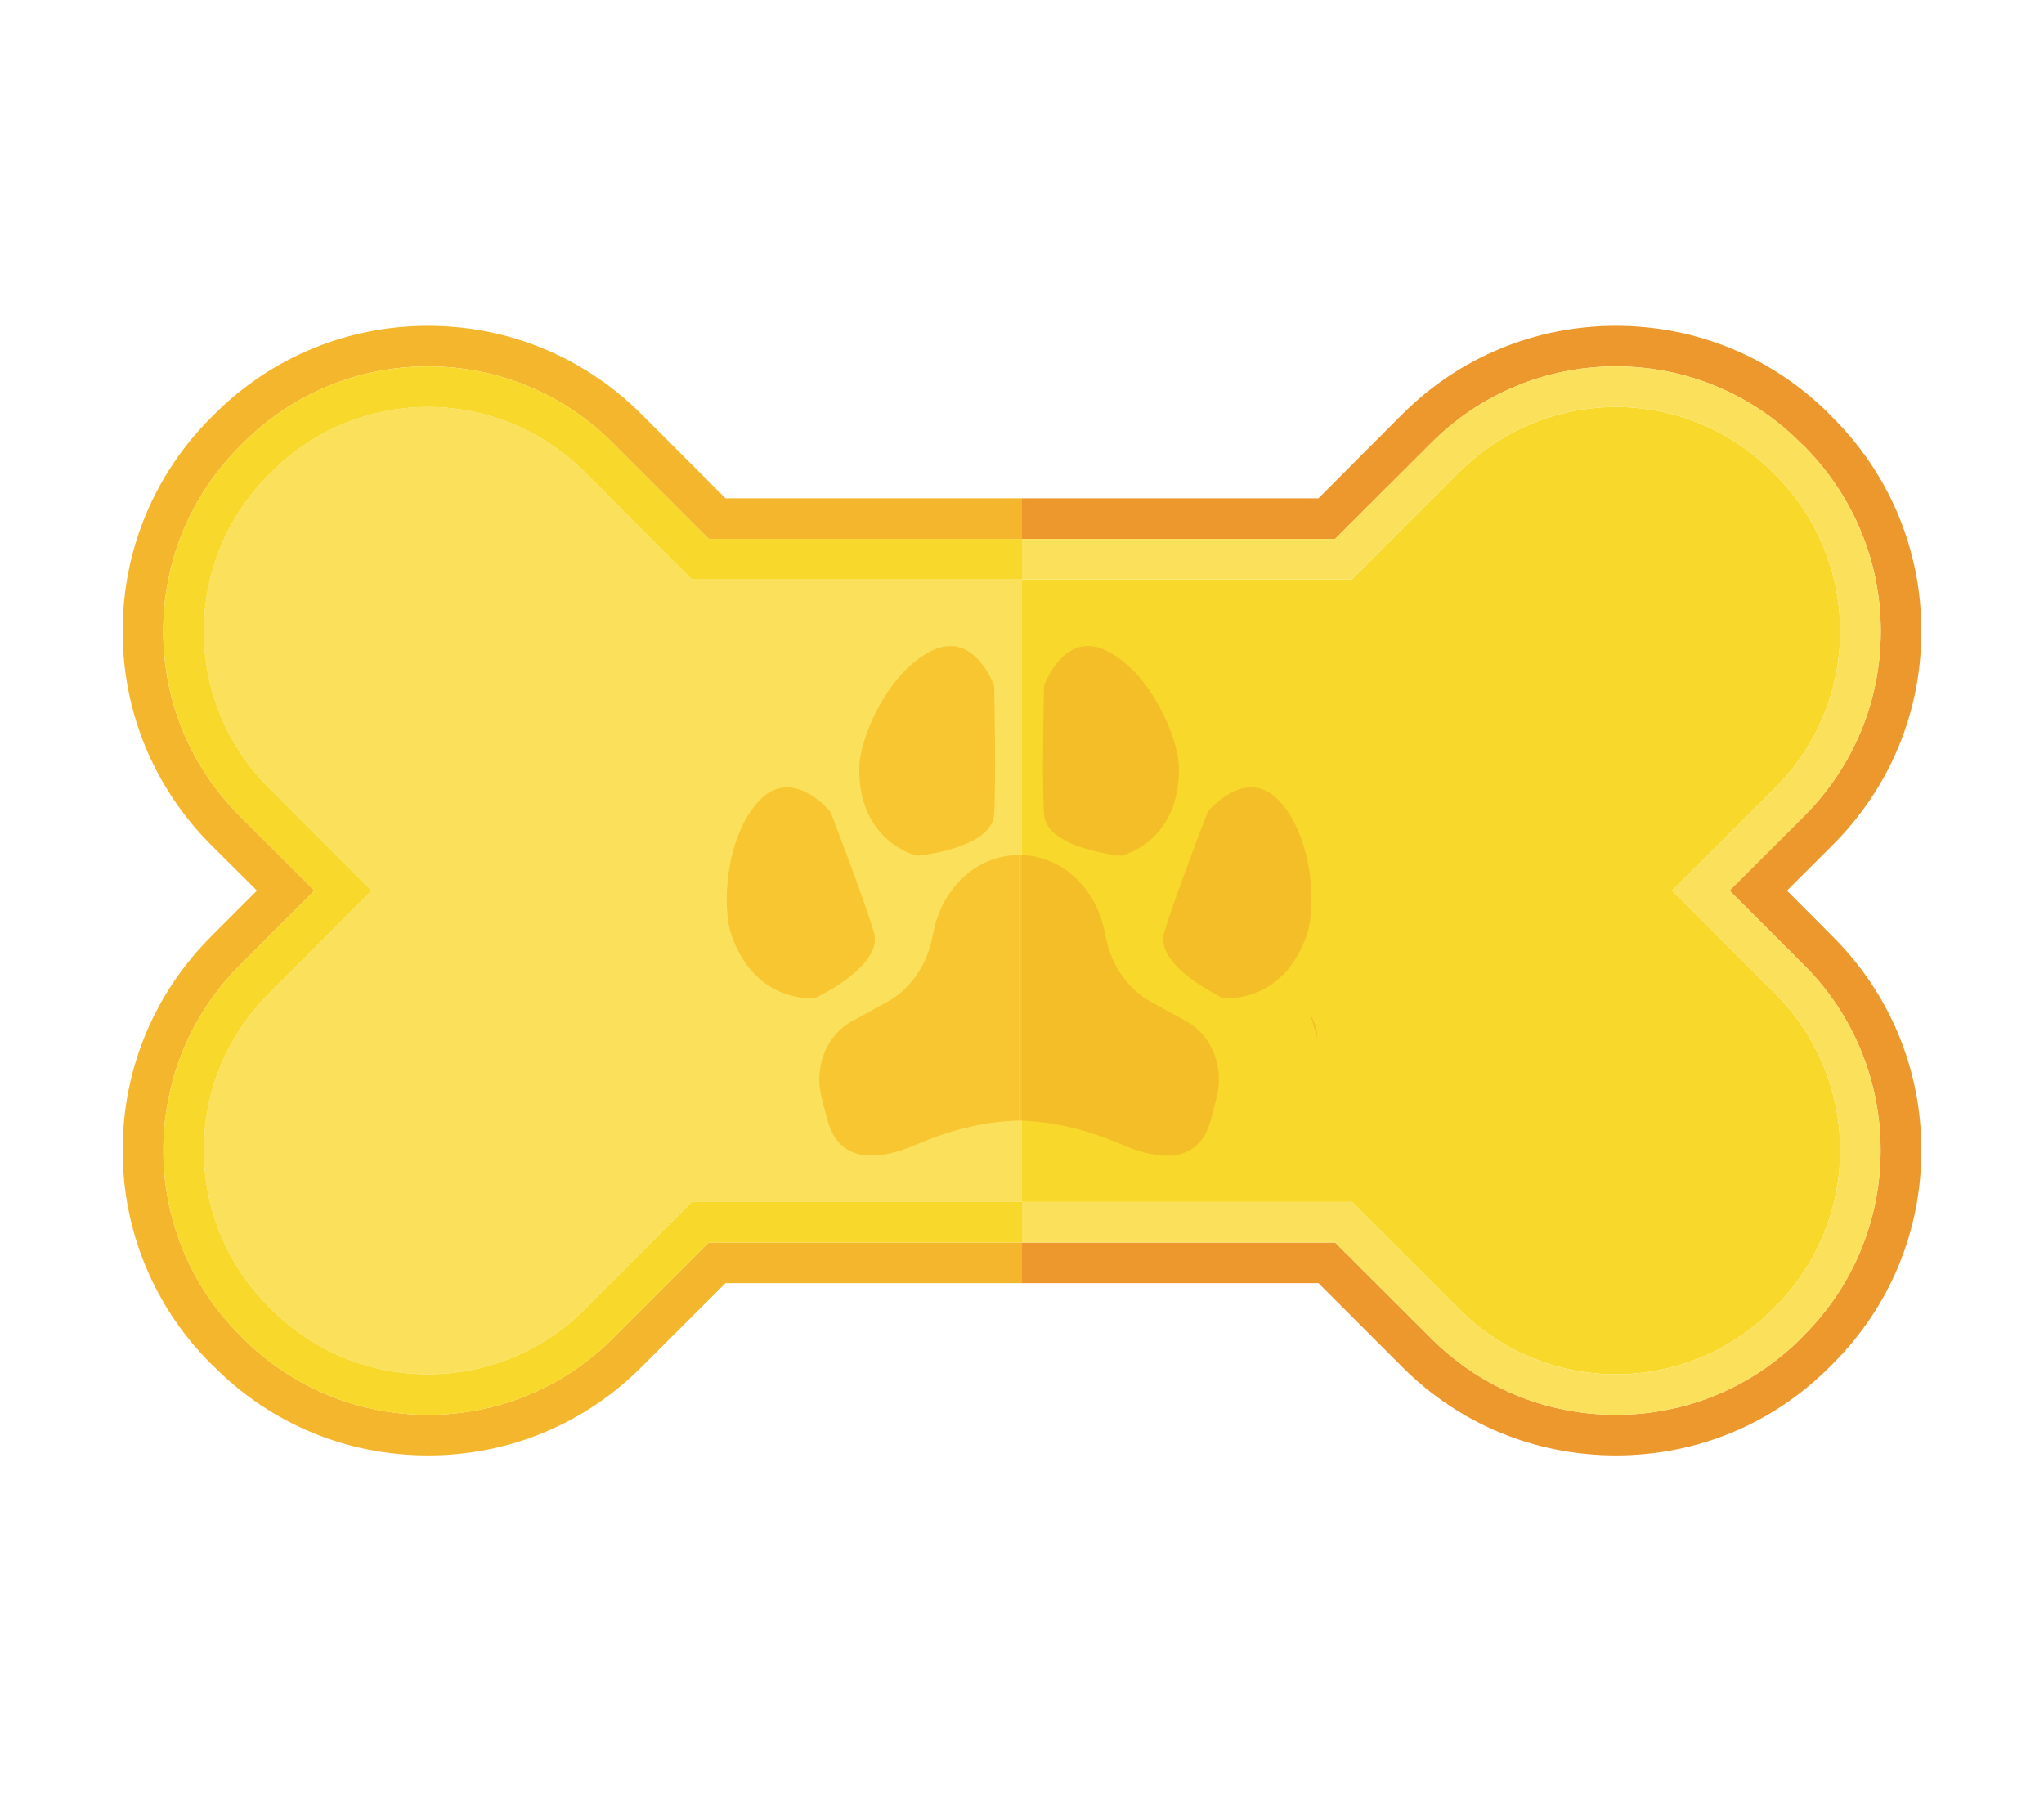 <svg width="50" height="44" viewBox="0 0 60 60" fill="none" xmlns="http://www.w3.org/2000/svg">
<g id="Service-6">
<g id="Group ">
<path id="Fill 22" fill-rule="evenodd" clip-rule="evenodd" d="M30 17.974V16.62H20.11L17.308 13.817C15.406 11.915 12.874 10.866 10.187 10.866C7.493 10.866 4.961 11.915 3.059 13.817L2.951 13.926C1.049 15.827 0 18.359 0 21.053C0 23.747 1.049 26.279 2.951 28.181L4.48 29.703L2.951 31.234C1.049 33.136 0 35.667 0 38.361C0 41.055 1.049 43.587 2.951 45.489L3.059 45.59C4.961 47.5 7.493 48.542 10.187 48.542C12.874 48.542 15.406 47.5 17.308 45.59L20.11 42.794H30V41.441H19.548L16.353 44.636C14.708 46.281 12.515 47.188 10.187 47.188C7.852 47.188 5.666 46.281 4.014 44.636L3.906 44.527C0.507 41.13 0.507 35.592 3.912 32.188L6.397 29.703L3.912 27.22C2.261 25.575 1.353 23.381 1.353 21.053C1.353 18.724 2.261 16.532 3.912 14.88L4.014 14.779C5.666 13.127 7.852 12.219 10.187 12.219C12.515 12.219 14.708 13.127 16.353 14.779L19.548 17.974H30Z" fill="#F3B62C"/>
<path id="Fill 23" fill-rule="evenodd" clip-rule="evenodd" d="M55.133 33.15C58.01 36.026 58.01 40.696 55.133 43.573L55.024 43.681C53.583 45.117 51.701 45.834 49.812 45.834C47.924 45.834 46.042 45.117 44.601 43.681L41.007 40.087H30V19.326H41.007L44.601 15.733C46.042 14.298 47.924 13.574 49.812 13.574C51.701 13.574 53.583 14.298 55.024 15.733L55.133 15.841C58.01 18.719 58.01 23.389 55.133 26.265L51.687 29.703L55.133 33.15Z" fill="#F8D82B"/>
<path id="Fill 24" fill-rule="evenodd" clip-rule="evenodd" d="M55.518 29.703L57.042 28.181C58.951 26.279 60.001 23.747 60.001 21.053C60.001 18.359 58.951 15.827 57.042 13.926L56.94 13.817C55.038 11.915 52.507 10.866 49.812 10.866C47.118 10.866 44.587 11.915 42.685 13.817L39.889 16.62H30V17.974H40.444L43.646 14.779C45.291 13.127 47.484 12.219 49.812 12.219C52.141 12.219 54.334 13.127 55.979 14.779L56.088 14.88C57.732 16.532 58.646 18.724 58.646 21.053C58.646 23.381 57.732 25.575 56.088 27.22L53.603 29.703L56.088 32.188C59.492 35.592 59.492 41.13 56.088 44.527L55.986 44.636C54.334 46.281 52.141 47.188 49.812 47.188C47.484 47.188 45.291 46.281 43.646 44.636L40.444 41.441H30V42.794H39.889L42.685 45.59C44.587 47.5 47.118 48.542 49.812 48.542C52.507 48.542 55.038 47.5 56.94 45.59L57.042 45.489C58.951 43.587 60.001 41.055 60.001 38.361C60.001 35.667 58.951 33.136 57.042 31.234L55.518 29.703Z" fill="#EC982D"/>
<path id="Fill 25" fill-rule="evenodd" clip-rule="evenodd" d="M56.088 32.188C59.492 35.592 59.492 41.13 56.088 44.528L55.986 44.636C54.334 46.281 52.141 47.188 49.812 47.188C47.484 47.188 45.291 46.281 43.646 44.636L40.444 41.441H30V40.087H41.007L44.601 43.681C46.042 45.117 47.924 45.834 49.812 45.834C51.701 45.834 53.583 45.117 55.024 43.681L55.133 43.573C58.01 40.697 58.01 36.026 55.133 33.15L51.687 29.704L55.133 26.265C58.01 23.389 58.01 18.719 55.133 15.841L55.024 15.733C53.583 14.298 51.701 13.574 49.812 13.574C47.924 13.574 46.042 14.298 44.601 15.733L41.007 19.327H30V17.974H40.444L43.646 14.779C45.291 13.127 47.484 12.22 49.812 12.22C52.141 12.22 54.334 13.127 55.979 14.779L56.088 14.88C57.732 16.532 58.646 18.724 58.646 21.053C58.646 23.381 57.732 25.575 56.088 27.22L53.603 29.704L56.088 32.188Z" fill="#FBE15B"/>
<path id="Fill 26" fill-rule="evenodd" clip-rule="evenodd" d="M29.999 19.326V40.087H18.986L15.399 43.681C13.957 45.117 12.069 45.834 10.187 45.834C8.297 45.834 6.41 45.117 4.975 43.681L4.867 43.573C1.99 40.696 1.99 36.026 4.867 33.15L8.305 29.703L4.867 26.265C1.99 23.389 1.99 18.719 4.867 15.841L4.975 15.733C6.41 14.298 8.297 13.574 10.187 13.574C12.069 13.574 13.957 14.298 15.399 15.733L18.986 19.326H29.999Z" fill="#FBE15B"/>
<path id="Fill 27" fill-rule="evenodd" clip-rule="evenodd" d="M4.867 15.841C1.99 18.719 1.99 23.389 4.867 26.265L8.305 29.704L4.867 33.15C1.99 36.026 1.99 40.697 4.867 43.573L4.975 43.681C6.41 45.117 8.298 45.834 10.187 45.834C12.069 45.834 13.957 45.117 15.4 43.681L18.987 40.087H30V41.441H19.548L16.353 44.636C14.708 46.281 12.516 47.188 10.187 47.188C7.852 47.188 5.666 46.281 4.015 44.636L3.906 44.528C0.507 41.13 0.507 35.592 3.912 32.188L6.397 29.704L3.912 27.22C2.261 25.575 1.354 23.381 1.354 21.053C1.354 18.724 2.261 16.532 3.912 14.88L4.015 14.779C5.666 13.127 7.852 12.22 10.187 12.22C12.516 12.22 14.708 13.127 16.353 14.779L19.548 17.974H30V19.327H18.987L15.4 15.733C13.957 14.298 12.069 13.574 10.187 13.574C8.298 13.574 6.41 14.298 4.975 15.733L4.867 15.841Z" fill="#F8D82B"/>
<path id="Fill 28" fill-rule="evenodd" clip-rule="evenodd" d="M39.85 34.622L39.63 33.867C39.774 34.111 39.85 34.361 39.85 34.622Z" fill="#F3BE27"/>
<path id="Fill 29" fill-rule="evenodd" clip-rule="evenodd" d="M24.979 38.543C24.317 38.543 23.736 38.241 23.5 37.322L23.313 36.593C23.057 35.593 23.475 34.531 24.305 34.073L25.513 33.408C26.253 32.999 26.795 32.244 26.992 31.343L27.067 30.999C27.386 29.543 28.547 28.519 29.88 28.519H29.903V37.373L29.827 37.376C28.679 37.415 27.554 37.707 26.481 38.17C26.009 38.374 25.471 38.543 24.979 38.543Z" fill="#F8C630"/>
<path id="Fill 30" fill-rule="evenodd" clip-rule="evenodd" d="M26.491 28.541C26.491 28.541 24.558 28.101 24.57 25.633C24.577 24.607 25.515 22.439 26.966 21.714C27.201 21.596 27.414 21.548 27.607 21.548C28.612 21.548 29.071 22.875 29.071 22.875C29.071 22.875 29.143 25.996 29.071 27.157C28.998 28.319 26.491 28.541 26.491 28.541Z" fill="#F8C630"/>
<path id="Fill 31" fill-rule="evenodd" clip-rule="evenodd" d="M22.946 33.291C22.462 33.291 20.995 33.125 20.312 31.199C19.97 30.231 20.118 27.874 21.237 26.7C21.544 26.377 21.861 26.26 22.16 26.26C22.951 26.26 23.612 27.078 23.612 27.078C23.612 27.078 24.738 29.99 25.062 31.107C25.388 32.224 23.105 33.283 23.105 33.283C23.105 33.283 23.047 33.291 22.946 33.291Z" fill="#F8C630"/>
<path id="Fill 32" fill-rule="evenodd" clip-rule="evenodd" d="M34.827 38.543C34.335 38.543 33.797 38.374 33.325 38.17C32.259 37.71 31.141 37.418 30 37.377V28.52C31.302 28.557 32.426 29.57 32.739 30.999L32.814 31.343C33.012 32.244 33.553 32.999 34.294 33.408L35.5 34.073C36.331 34.531 36.749 35.593 36.494 36.593L36.306 37.322C36.07 38.241 35.489 38.543 34.827 38.543Z" fill="#F3BE27"/>
<path id="Fill 33" fill-rule="evenodd" clip-rule="evenodd" d="M30 37.377C29.993 37.376 29.986 37.376 29.98 37.376L29.904 37.373V28.519H29.926C29.951 28.519 29.975 28.519 30 28.52V37.377Z" fill="#F8C630"/>
<path id="Fill 34" fill-rule="evenodd" clip-rule="evenodd" d="M33.315 28.541C33.315 28.541 30.808 28.319 30.735 27.157C30.663 25.996 30.735 22.875 30.735 22.875C30.735 22.875 31.195 21.548 32.2 21.548C32.393 21.548 32.606 21.596 32.84 21.714C34.292 22.439 35.23 24.607 35.235 25.633C35.248 28.101 33.315 28.541 33.315 28.541Z" fill="#F3BE27"/>
<path id="Fill 35" fill-rule="evenodd" clip-rule="evenodd" d="M36.861 33.291C36.76 33.291 36.702 33.283 36.702 33.283C36.702 33.283 34.418 32.224 34.744 31.107C35.069 29.99 36.195 27.078 36.195 27.078C36.195 27.078 36.855 26.26 37.646 26.26C37.944 26.26 38.262 26.377 38.569 26.7C39.689 27.874 39.837 30.231 39.494 31.199C38.811 33.125 37.344 33.291 36.861 33.291Z" fill="#F3BE27"/>
</g>
</g>
</svg>
